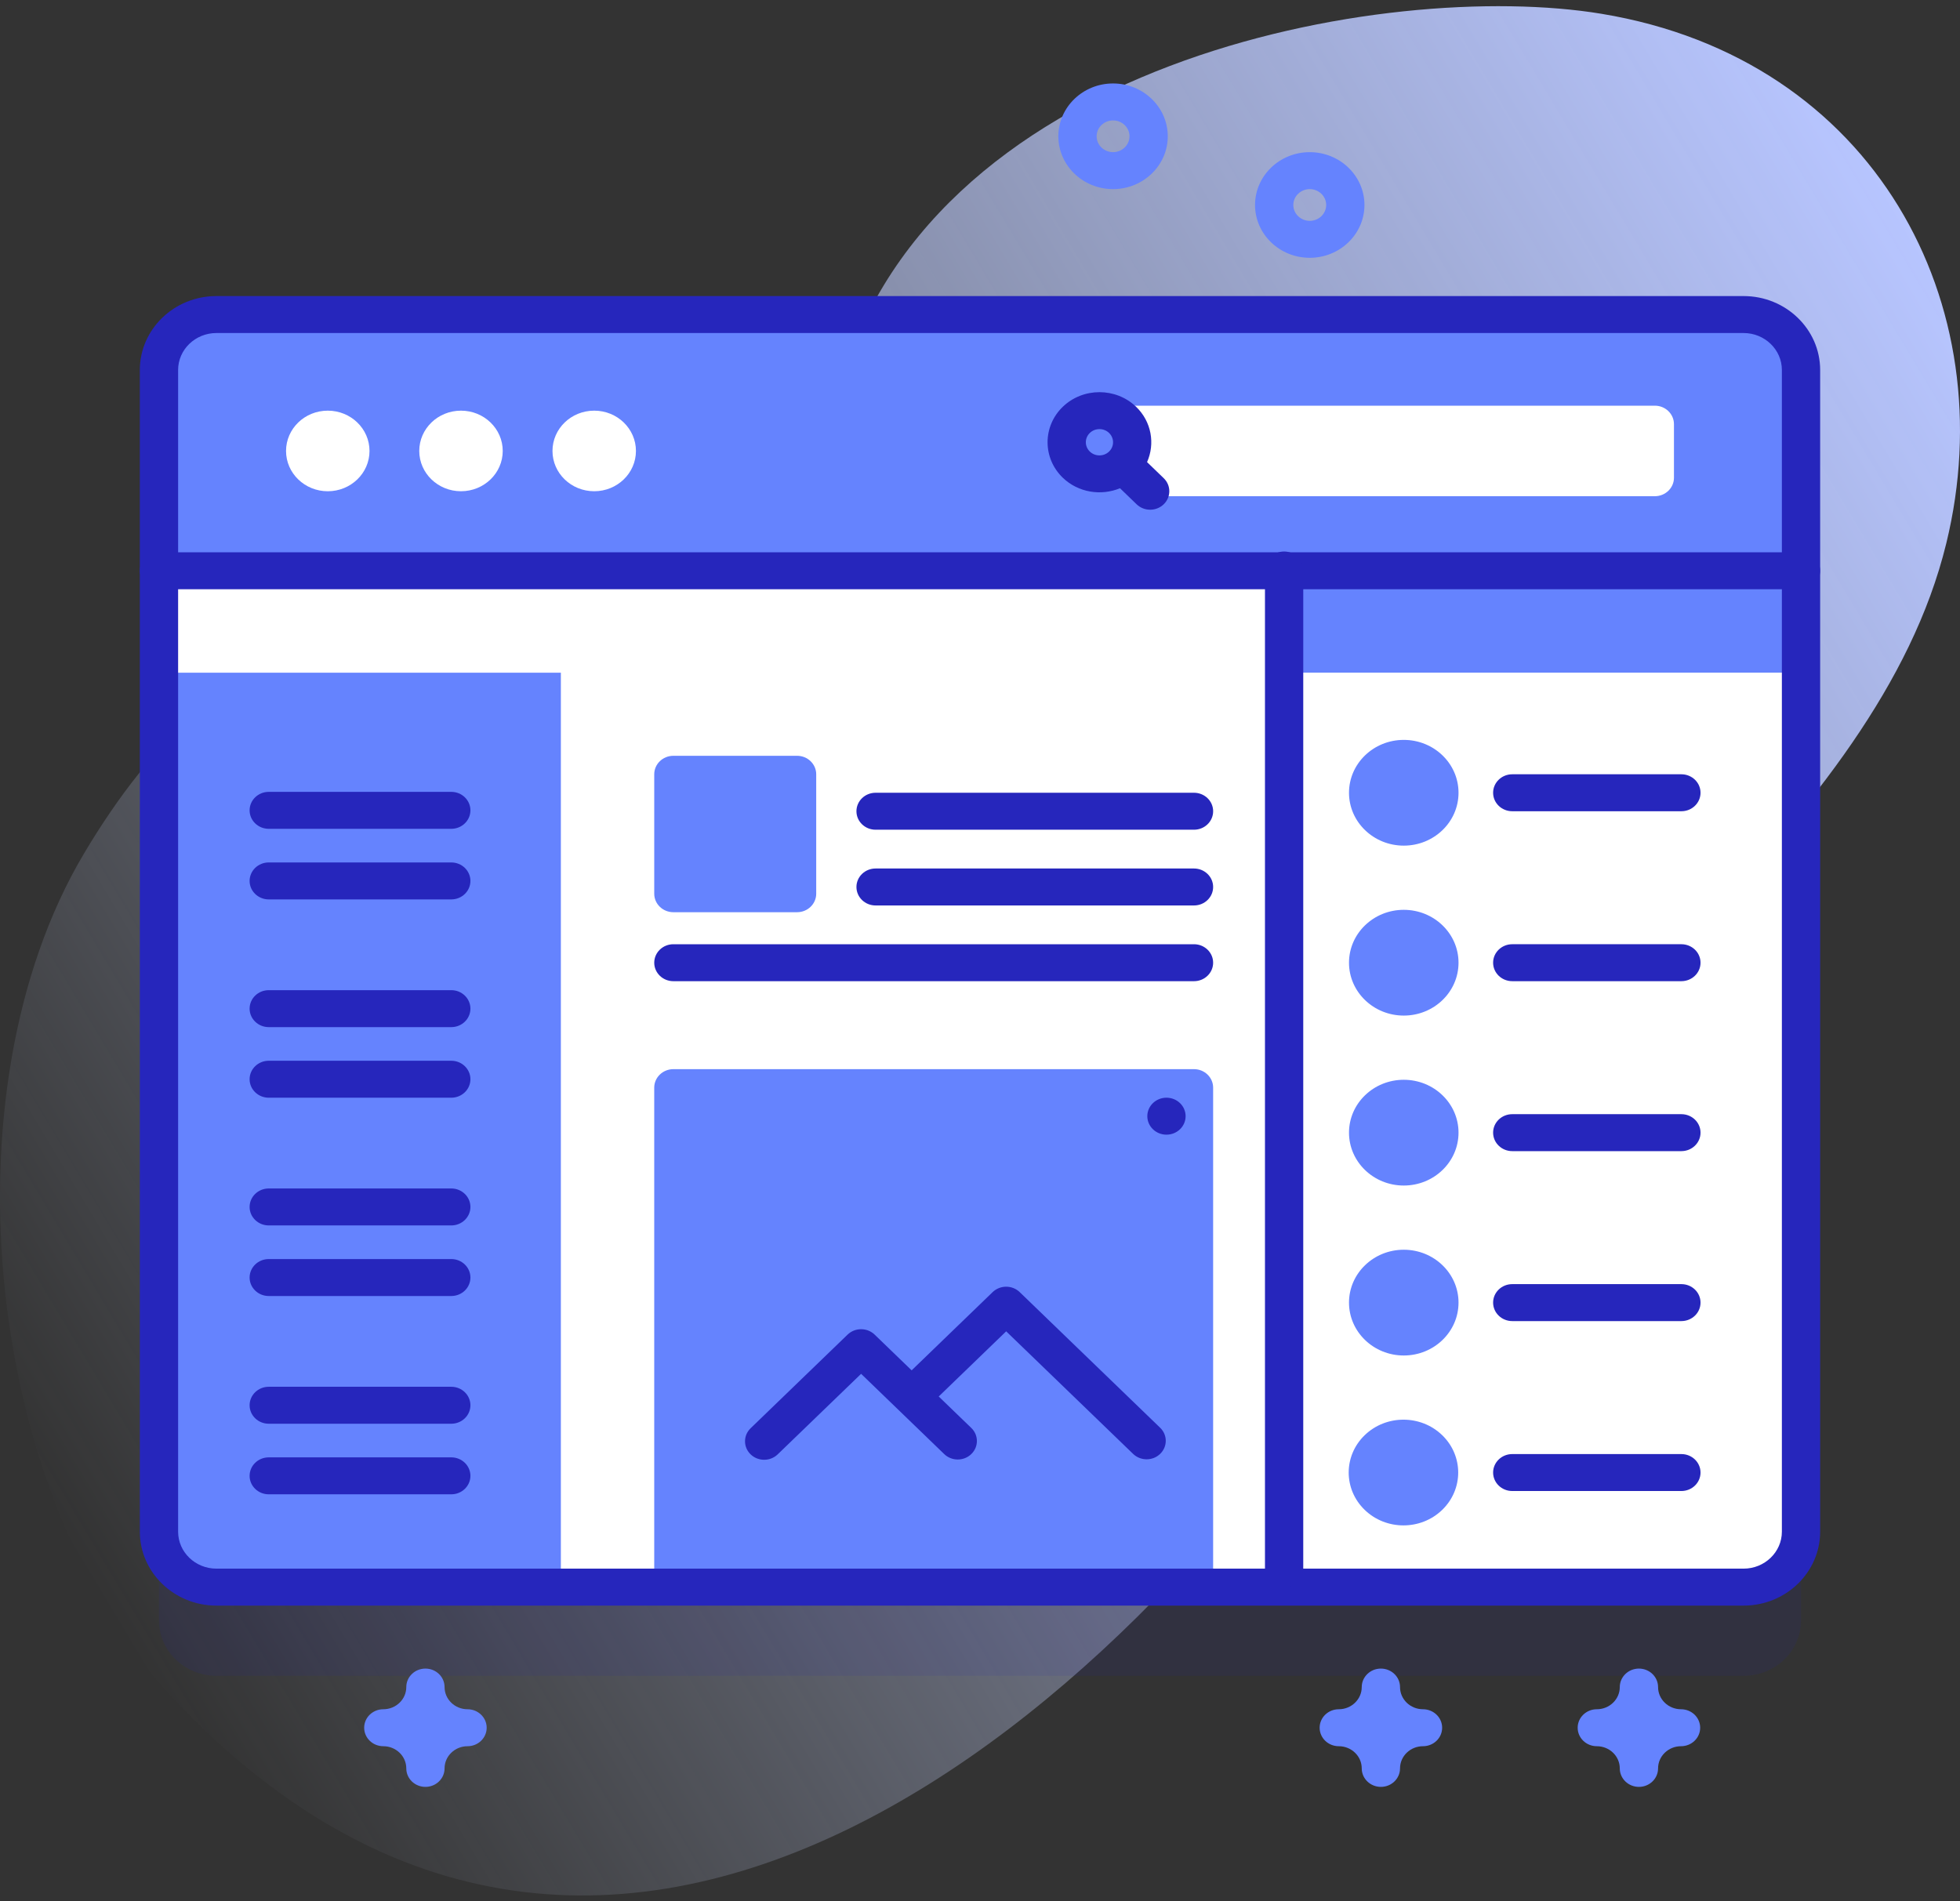 <svg width="200" height="194" viewBox="0 0 200 194" fill="none" xmlns="http://www.w3.org/2000/svg">
<rect x="0" y="0" width="200" height="194" fill="#333333" stroke="none"/>
<path d="M163.406 1.406C141.662 -2.186 93.758 6.001 85.279 41.021C79.642 64.305 79.808 83.3 65.582 83.656C57.117 83.868 52.703 66.941 41.015 65.549C25.763 63.731 15.178 75.996 8.571 87.103C-5.962 111.537 -1.417 153.087 17.694 173.35C63.978 222.423 118.943 171.105 142.443 130.984C157.516 105.251 191.52 84.451 198.602 55.444C204.531 31.159 191.375 6.025 163.406 1.406Z" fill="url(#paint0_linear)"/>
<path opacity="0.1" d="M177.918 171.02H22.082C18.846 171.02 16.222 168.487 16.222 165.362V46.811C16.222 43.686 18.846 41.152 22.082 41.152H177.918C181.154 41.152 183.777 43.686 183.777 46.811V165.362C183.777 168.487 181.154 171.02 177.918 171.02Z" fill="#2626BC"/>
<path d="M177.918 161.968H22.082C18.846 161.968 16.222 159.434 16.222 156.309V37.758C16.222 34.633 18.846 32.1 22.082 32.1H177.918C181.154 32.1 183.777 34.633 183.777 37.758V156.309C183.777 159.435 181.154 161.968 177.918 161.968Z" fill="white"/>
<path d="M22.082 161.968H57.25V68.647H16.222V156.309C16.222 159.435 18.846 161.968 22.082 161.968Z" fill="#6583FE"/>
<path d="M57.25 68.647H131.032V161.967H57.25V68.647Z" fill="white"/>
<path d="M123.789 110.995V161.967H66.758V110.995C66.758 109.954 67.633 109.109 68.711 109.109H121.836C122.914 109.109 123.789 109.954 123.789 110.995Z" fill="#6583FE"/>
<path d="M118.383 145.704L104.051 131.863C103.685 131.509 103.189 131.31 102.671 131.31C102.153 131.31 101.655 131.509 101.289 131.863L93.025 139.846L89.249 136.2C88.487 135.464 87.249 135.464 86.487 136.2L76.595 145.753C75.832 146.49 75.832 147.684 76.595 148.42C77.357 149.157 78.594 149.157 79.356 148.42L87.868 140.201L96.349 148.391C96.73 148.759 97.23 148.944 97.73 148.944C98.23 148.944 98.73 148.759 99.111 148.391C99.874 147.655 99.874 146.46 99.111 145.724L95.787 142.514L102.671 135.864L115.622 148.371C116.003 148.739 116.503 148.923 117.003 148.923C117.502 148.923 118.003 148.739 118.383 148.371C119.146 147.634 119.146 146.44 118.383 145.704Z" fill="#2626BC"/>
<path d="M183.777 68.647V37.758C183.777 34.633 181.154 32.1 177.918 32.1H22.082C18.846 32.1 16.222 34.633 16.222 37.758V68.647H183.777Z" fill="white"/>
<path d="M177.918 32.1H131.031V68.647H183.777V37.758C183.777 34.633 181.154 32.1 177.918 32.1Z" fill="#6583FE"/>
<path d="M183.777 58.247V37.758C183.777 34.633 181.154 32.1 177.918 32.1H22.082C18.846 32.1 16.222 34.633 16.222 37.758V58.247H183.777Z" fill="#6583FE"/>
<path d="M177.918 163.854H22.081C17.774 163.854 14.269 160.469 14.269 156.309V37.758C14.269 33.598 17.774 30.214 22.081 30.214H177.918C182.226 30.214 185.73 33.598 185.73 37.758V156.309C185.731 160.469 182.226 163.854 177.918 163.854ZM22.081 33.986C19.927 33.986 18.175 35.678 18.175 37.758V156.309C18.175 158.389 19.927 160.082 22.081 160.082H177.918C180.072 160.082 181.824 158.389 181.824 156.309V37.758C181.824 35.678 180.072 33.986 177.918 33.986H22.081Z" fill="#2626BC"/>
<path d="M33.446 50.133C35.798 50.133 37.705 48.292 37.705 46.021C37.705 43.749 35.798 41.908 33.446 41.908C31.095 41.908 29.188 43.749 29.188 46.021C29.188 48.292 31.095 50.133 33.446 50.133Z" fill="white"/>
<path d="M47.04 50.132C49.392 50.132 51.299 48.291 51.299 46.02C51.299 43.749 49.392 41.908 47.04 41.908C44.689 41.908 42.782 43.749 42.782 46.02C42.782 48.291 44.689 50.132 47.04 50.132Z" fill="white"/>
<path d="M60.634 50.132C62.986 50.132 64.892 48.291 64.892 46.02C64.892 43.749 62.986 41.908 60.634 41.908C58.282 41.908 56.376 43.749 56.376 46.02C56.376 48.291 58.282 50.132 60.634 50.132Z" fill="white"/>
<path d="M168.859 50.639H115.671V41.4H168.859C169.937 41.4 170.812 42.244 170.812 43.286V48.754C170.812 49.795 169.937 50.639 168.859 50.639Z" fill="white"/>
<path d="M115.933 41.517C113.868 39.523 110.508 39.523 108.444 41.517C106.379 43.511 106.379 46.755 108.444 48.749C110.021 50.272 112.351 50.627 114.285 49.825L115.983 51.465C116.746 52.201 117.983 52.201 118.745 51.465C119.508 50.729 119.508 49.534 118.745 48.798L117.047 47.158C117.878 45.29 117.51 43.04 115.933 41.517ZM111.206 44.184C111.748 43.661 112.629 43.661 113.171 44.184C113.713 44.707 113.713 45.559 113.171 46.082C112.629 46.605 111.748 46.605 111.206 46.082C110.664 45.559 110.664 44.707 111.206 44.184Z" fill="#2626BC"/>
<path d="M81.334 93.092H68.712C67.633 93.092 66.759 92.247 66.759 91.206V79.016C66.759 77.975 67.633 77.13 68.712 77.13H81.334C82.413 77.13 83.287 77.975 83.287 79.016V91.206C83.287 92.247 82.413 93.092 81.334 93.092Z" fill="#6583FE"/>
<path d="M121.837 80.902H89.345C88.266 80.902 87.392 81.747 87.392 82.788C87.392 83.83 88.266 84.674 89.345 84.674H121.837C122.916 84.674 123.79 83.83 123.79 82.788C123.79 81.747 122.916 80.902 121.837 80.902Z" fill="#2626BC"/>
<path d="M121.836 88.632H89.345C88.266 88.632 87.392 89.476 87.392 90.518C87.392 91.559 88.266 92.404 89.345 92.404H121.836C122.914 92.404 123.789 91.559 123.789 90.518C123.789 89.476 122.914 88.632 121.836 88.632Z" fill="#2626BC"/>
<path d="M121.836 96.36H68.712C67.633 96.36 66.759 97.204 66.759 98.246C66.759 99.287 67.633 100.132 68.712 100.132H121.836C122.914 100.132 123.789 99.287 123.789 98.246C123.789 97.204 122.914 96.36 121.836 96.36Z" fill="#2626BC"/>
<path d="M171.569 79.016H154.311C153.233 79.016 152.358 79.861 152.358 80.902C152.358 81.944 153.233 82.788 154.311 82.788H171.569C172.648 82.788 173.523 81.944 173.523 80.902C173.523 79.861 172.648 79.016 171.569 79.016Z" fill="#2626BC"/>
<path d="M143.241 86.298C146.327 86.298 148.829 83.882 148.829 80.902C148.829 77.922 146.327 75.507 143.241 75.507C140.155 75.507 137.653 77.922 137.653 80.902C137.653 83.882 140.155 86.298 143.241 86.298Z" fill="#6583FE"/>
<path d="M171.569 96.359H154.311C153.233 96.359 152.358 97.204 152.358 98.245C152.358 99.287 153.233 100.131 154.311 100.131H171.569C172.648 100.131 173.523 99.287 173.523 98.245C173.523 97.204 172.648 96.359 171.569 96.359Z" fill="#2626BC"/>
<path d="M143.241 103.642C146.327 103.642 148.829 101.226 148.829 98.246C148.829 95.265 146.327 92.849 143.241 92.849C140.155 92.849 137.653 95.265 137.653 98.246C137.653 101.226 140.155 103.642 143.241 103.642Z" fill="#6583FE"/>
<path d="M171.569 113.703H154.311C153.233 113.703 152.358 114.547 152.358 115.589C152.358 116.63 153.233 117.475 154.311 117.475H171.569C172.648 117.475 173.523 116.63 173.523 115.589C173.523 114.547 172.648 113.703 171.569 113.703Z" fill="#2626BC"/>
<path d="M143.241 120.986C146.327 120.986 148.829 118.57 148.829 115.589C148.829 112.609 146.327 110.193 143.241 110.193C140.155 110.193 137.653 112.609 137.653 115.589C137.653 118.57 140.155 120.986 143.241 120.986Z" fill="#6583FE"/>
<path d="M171.569 131.047H154.311C153.233 131.047 152.358 131.891 152.358 132.933C152.358 133.974 153.233 134.819 154.311 134.819H171.569C172.648 134.819 173.523 133.974 173.523 132.933C173.523 131.891 172.648 131.047 171.569 131.047Z" fill="#2626BC"/>
<path d="M143.241 138.33C146.327 138.33 148.829 135.914 148.829 132.933C148.829 129.953 146.327 127.537 143.241 127.537C140.155 127.537 137.653 129.953 137.653 132.933C137.653 135.914 140.155 138.33 143.241 138.33Z" fill="#6583FE"/>
<path d="M171.569 148.39H154.311C153.233 148.39 152.358 149.234 152.358 150.276C152.358 151.317 153.233 152.161 154.311 152.161H171.569C172.648 152.161 173.523 151.317 173.523 150.276C173.523 149.234 172.648 148.39 171.569 148.39Z" fill="#2626BC"/>
<path d="M147.16 154.089C149.342 151.982 149.342 148.566 147.16 146.459C144.978 144.353 141.441 144.353 139.259 146.459C137.077 148.566 137.077 151.982 139.259 154.089C141.441 156.196 144.978 156.196 147.16 154.089Z" fill="#6583FE"/>
<path d="M120.981 113.908C120.981 114.95 120.107 115.795 119.027 115.795C117.948 115.795 117.073 114.95 117.073 113.908C117.073 112.867 117.948 112.022 119.027 112.022C120.107 112.022 120.981 112.867 120.981 113.908Z" fill="#2626BC"/>
<path d="M46.049 84.582H27.423C26.345 84.582 25.47 83.738 25.47 82.696C25.47 81.655 26.345 80.811 27.423 80.811H46.049C47.127 80.811 48.002 81.655 48.002 82.696C48.002 83.738 47.127 84.582 46.049 84.582Z" fill="#2626BC"/>
<path d="M46.049 91.786H27.423C26.345 91.786 25.47 90.942 25.47 89.9C25.47 88.859 26.345 88.014 27.423 88.014H46.049C47.127 88.014 48.002 88.859 48.002 89.9C48.002 90.942 47.127 91.786 46.049 91.786Z" fill="#2626BC"/>
<path d="M46.049 104.82H27.423C26.345 104.82 25.47 103.975 25.47 102.934C25.47 101.892 26.345 101.048 27.423 101.048H46.049C47.127 101.048 48.002 101.892 48.002 102.934C48.002 103.975 47.127 104.82 46.049 104.82Z" fill="#2626BC"/>
<path d="M46.049 112.023H27.423C26.345 112.023 25.47 111.178 25.47 110.137C25.47 109.096 26.345 108.251 27.423 108.251H46.049C47.127 108.251 48.002 109.096 48.002 110.137C48.002 111.179 47.127 112.023 46.049 112.023Z" fill="#2626BC"/>
<path d="M46.049 125.057H27.423C26.345 125.057 25.47 124.212 25.47 123.171C25.47 122.129 26.345 121.285 27.423 121.285H46.049C47.127 121.285 48.002 122.129 48.002 123.171C48.002 124.213 47.127 125.057 46.049 125.057Z" fill="#2626BC"/>
<path d="M46.049 132.26H27.423C26.345 132.26 25.47 131.416 25.47 130.374C25.47 129.333 26.345 128.489 27.423 128.489H46.049C47.127 128.489 48.002 129.333 48.002 130.374C48.002 131.416 47.127 132.26 46.049 132.26Z" fill="#2626BC"/>
<path d="M46.049 145.294H27.423C26.345 145.294 25.47 144.45 25.47 143.408C25.47 142.367 26.345 141.522 27.423 141.522H46.049C47.127 141.522 48.002 142.367 48.002 143.408C48.002 144.45 47.127 145.294 46.049 145.294Z" fill="#2626BC"/>
<path d="M46.049 152.497H27.423C26.345 152.497 25.47 151.653 25.47 150.611C25.47 149.57 26.345 148.726 27.423 148.726H46.049C47.127 148.726 48.002 149.57 48.002 150.611C48.002 151.653 47.127 152.497 46.049 152.497Z" fill="#2626BC"/>
<path d="M133.648 26.309C130.569 26.309 128.065 23.891 128.065 20.919C128.065 17.946 130.569 15.528 133.648 15.528C136.726 15.528 139.23 17.946 139.23 20.919C139.23 23.891 136.726 26.309 133.648 26.309ZM133.648 19.3C132.723 19.3 131.971 20.027 131.971 20.919C131.971 21.811 132.723 22.538 133.648 22.538C134.572 22.538 135.324 21.811 135.324 20.919C135.324 20.027 134.572 19.3 133.648 19.3Z" fill="#6583FE"/>
<path d="M113.578 19.3C110.499 19.3 107.995 16.881 107.995 13.909C107.995 10.936 110.499 8.517 113.578 8.517C116.656 8.517 119.16 10.936 119.16 13.909C119.16 16.881 116.656 19.3 113.578 19.3ZM113.578 12.29C112.653 12.29 111.901 13.016 111.901 13.909C111.901 14.801 112.653 15.527 113.578 15.527C114.502 15.527 115.254 14.801 115.254 13.909C115.254 13.016 114.502 12.29 113.578 12.29Z" fill="#6583FE"/>
<path d="M43.411 182.354C42.332 182.354 41.458 181.509 41.458 180.467C41.458 179.219 40.407 178.204 39.114 178.204C38.035 178.204 37.161 177.36 37.161 176.318C37.161 175.276 38.035 174.432 39.114 174.432C40.407 174.432 41.458 173.416 41.458 172.168C41.458 171.126 42.332 170.282 43.411 170.282C44.49 170.282 45.364 171.126 45.364 172.168C45.364 173.416 46.415 174.432 47.708 174.432C48.787 174.432 49.661 175.276 49.661 176.318C49.661 177.36 48.787 178.204 47.708 178.204C46.415 178.204 45.364 179.219 45.364 180.467C45.364 181.509 44.49 182.354 43.411 182.354Z" fill="#6583FE"/>
<path d="M167.237 182.354C166.159 182.354 165.284 181.509 165.284 180.467C165.284 179.219 164.233 178.204 162.941 178.204C161.862 178.204 160.987 177.36 160.987 176.318C160.987 175.276 161.862 174.432 162.941 174.432C164.233 174.432 165.284 173.416 165.284 172.168C165.284 171.126 166.159 170.282 167.237 170.282C168.316 170.282 169.191 171.126 169.191 172.168C169.191 173.416 170.242 174.432 171.534 174.432C172.613 174.432 173.487 175.276 173.487 176.318C173.487 177.36 172.613 178.204 171.534 178.204C170.242 178.204 169.191 179.219 169.191 180.467C169.191 181.509 168.316 182.354 167.237 182.354Z" fill="#6583FE"/>
<path d="M140.907 182.354C139.828 182.354 138.953 181.509 138.953 180.467C138.953 179.219 137.902 178.204 136.61 178.204C135.531 178.204 134.657 177.36 134.657 176.318C134.657 175.276 135.531 174.432 136.61 174.432C137.902 174.432 138.953 173.416 138.953 172.168C138.953 171.126 139.828 170.282 140.907 170.282C141.985 170.282 142.86 171.126 142.86 172.168C142.86 173.416 143.911 174.432 145.203 174.432C146.282 174.432 147.157 175.276 147.157 176.318C147.157 177.36 146.282 178.204 145.203 178.204C143.911 178.204 142.86 179.219 142.86 180.467C142.86 181.509 141.985 182.354 140.907 182.354Z" fill="#6583FE"/>
<path d="M183.778 60.133H16.222C15.143 60.133 14.269 59.289 14.269 58.247C14.269 57.206 15.143 56.361 16.222 56.361H183.777C184.856 56.361 185.73 57.206 185.73 58.247C185.731 59.289 184.856 60.133 183.778 60.133Z" fill="#2626BC"/>
<path d="M131.031 161.968C129.952 161.968 129.078 161.124 129.078 160.082V58.169C129.078 57.127 129.952 56.283 131.031 56.283C132.11 56.283 132.984 57.127 132.984 58.169V160.082C132.984 161.124 132.11 161.968 131.031 161.968Z" fill="#2626BC"/>
<defs>
<linearGradient id="paint0_linear" x1="3.419" y1="151.793" x2="201.193" y2="33.554" gradientUnits="userSpaceOnUse">
<stop stop-color="#D2DEFF" stop-opacity="0"/>
<stop offset="1" stop-color="#B7C5FF"/>
</linearGradient>
</defs>
</svg>
